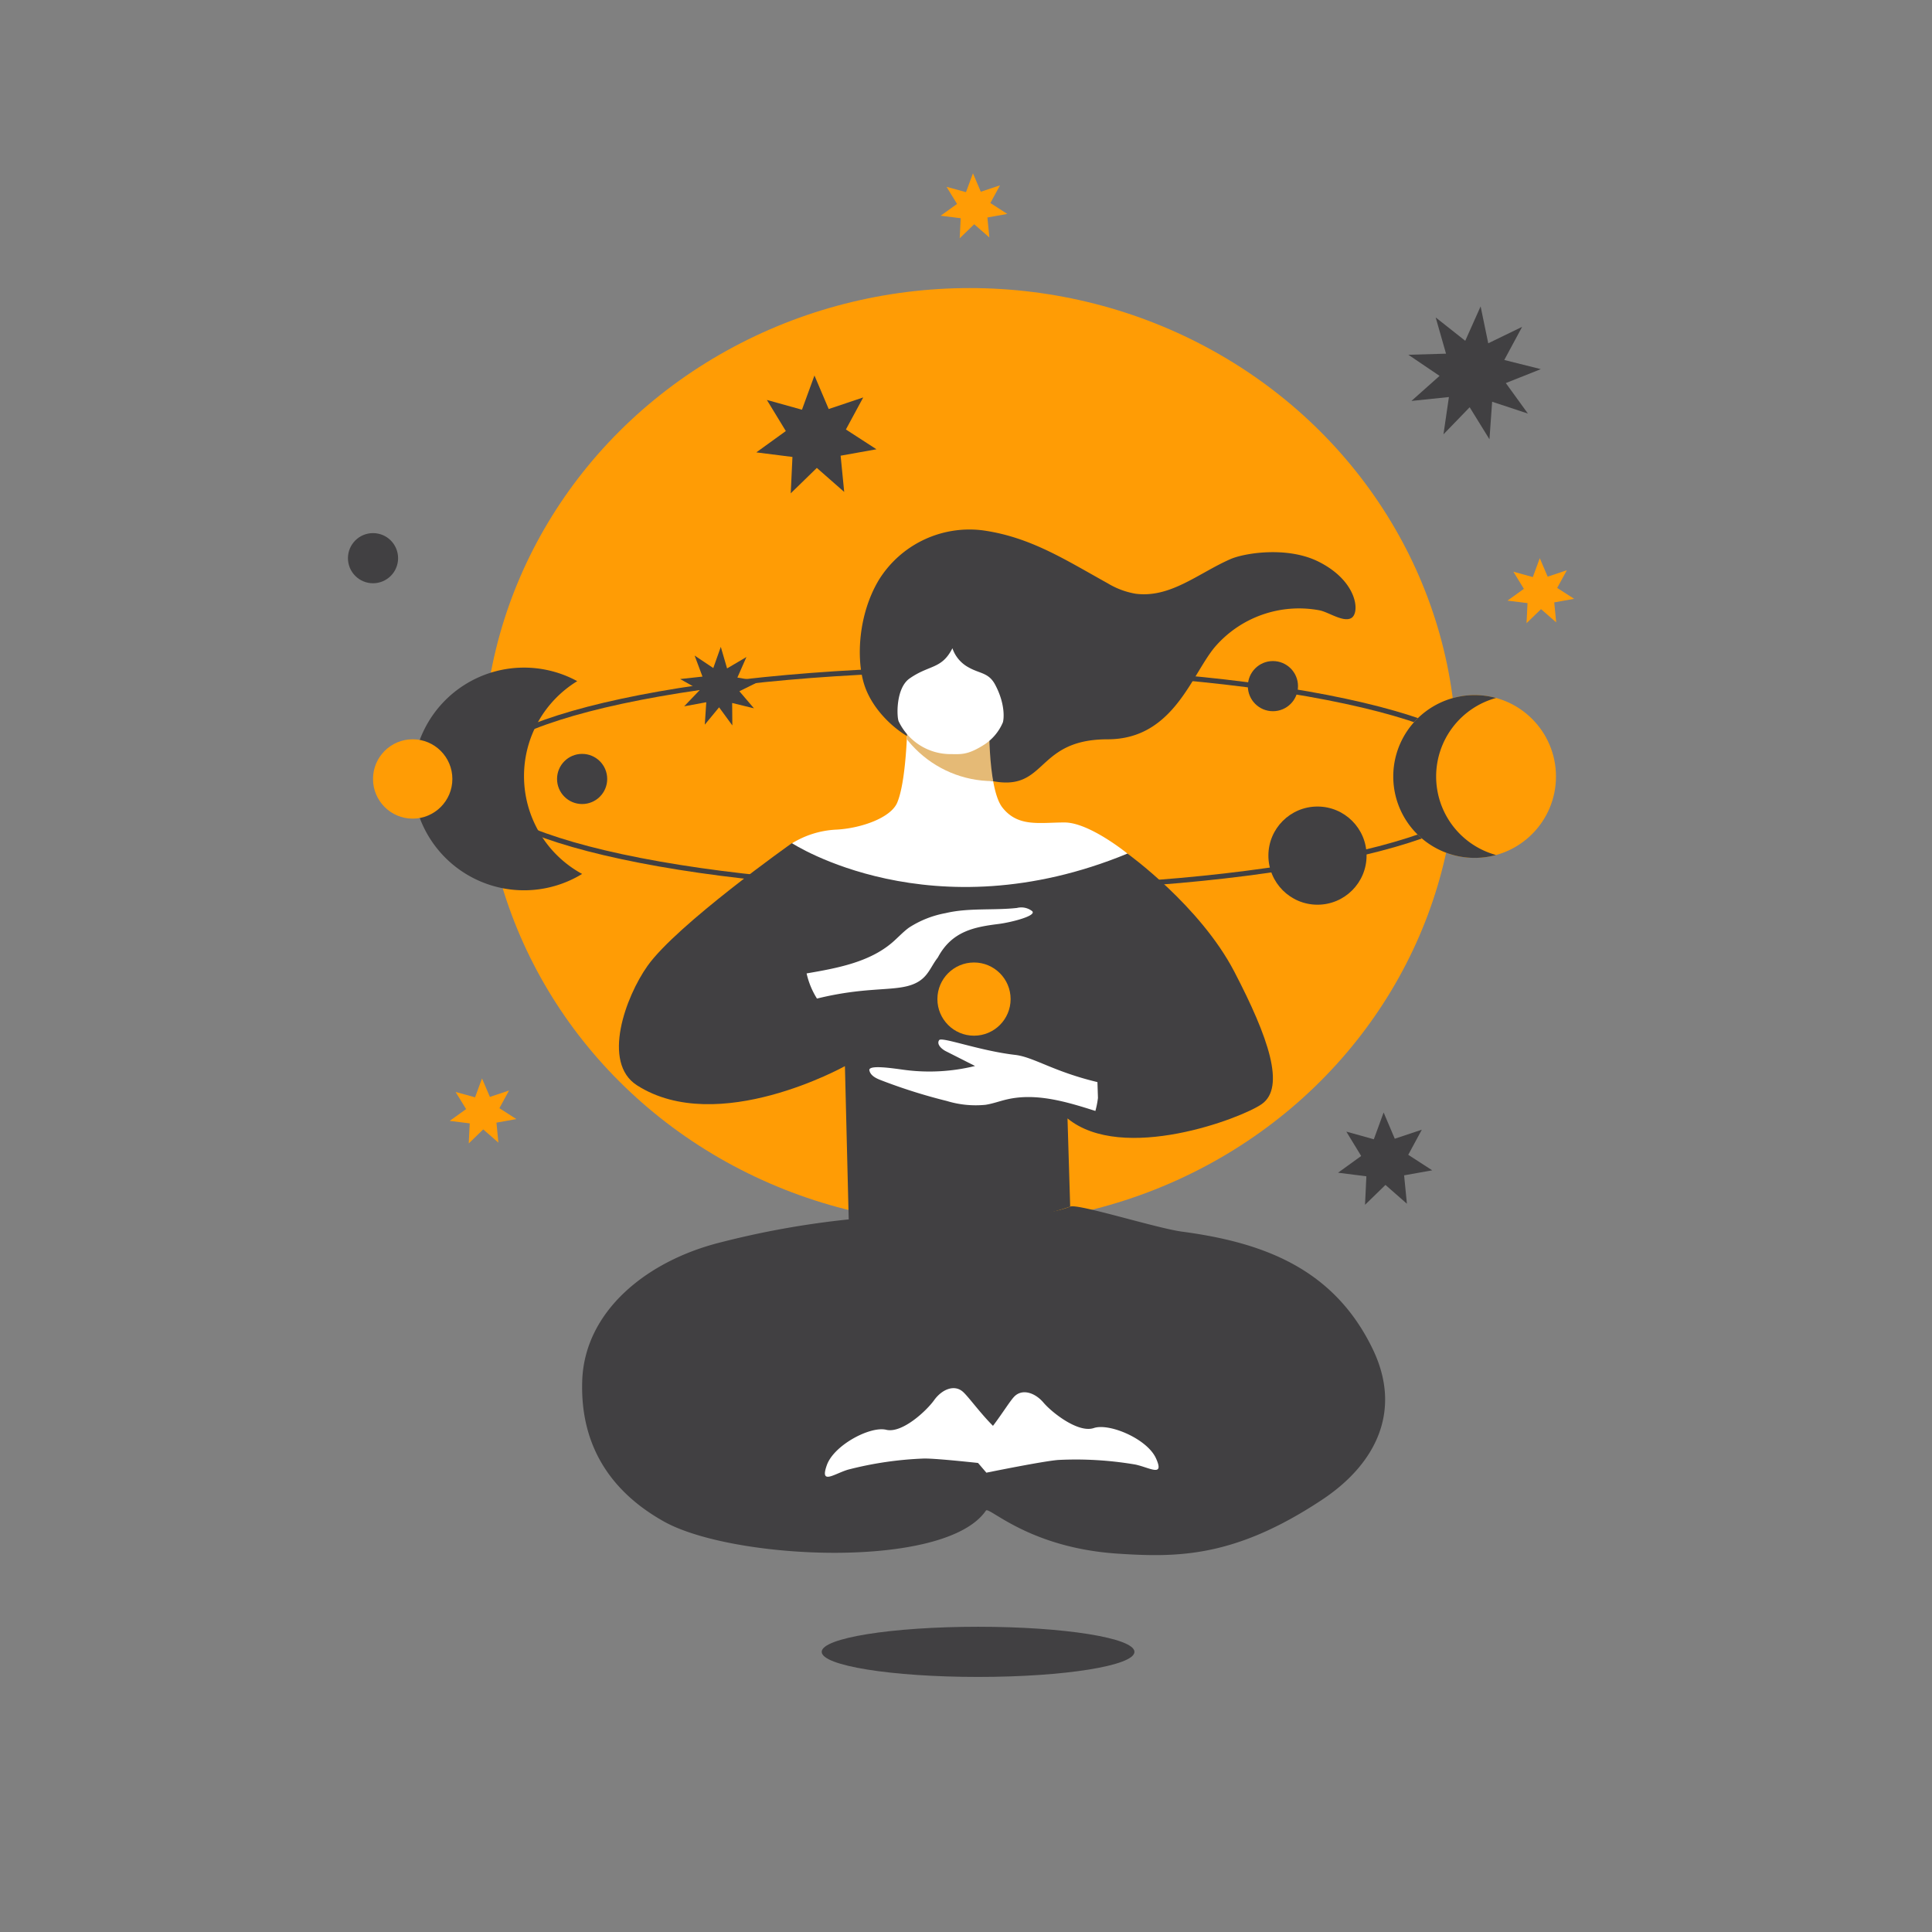 <svg xmlns="http://www.w3.org/2000/svg" xmlns:xlink="http://www.w3.org/1999/xlink" width="349.705" height="349.705" viewBox="0 0 349.705 349.705"><rect x="0" y="0" width="349.705" height="349.705" fill="#808080" stroke="none"/><defs><style>.a{fill:none;}.b{fill:#FF9C05;}.c{fill:#414042;}.d{fill:#fff;}.e{clip-path:url(#a);}.f{fill:#e5ba76;}</style><clipPath id="a"><path class="a" d="M73.768,92.324s12.115,6.764,31.643,5.86S136.661,93,136.661,93s-6.884-5.635-11.394-5.635-8.41.9-11.244-2.706S111.639,67.3,111.639,67.3H96.867s0,11.949-1.874,16.456c-1.154,2.777-6.549,4.653-10.938,4.9A25.89,25.89,0,0,0,73.768,92.324Z" transform="translate(-73.768 -67.301)"/></clipPath></defs><g transform="translate(-568.295 -173.296)"><g transform="translate(655.725 225.439)"><ellipse class="b" cx="88.105" cy="84.771" rx="88.105" ry="84.771"/></g><g transform="translate(653.207 293.951)"><path class="c" d="M137.5,103.723c-24.785,0-48.091-2.071-65.625-5.834C63.321,96.056,56.6,93.916,51.9,91.53c-5-2.536-7.533-5.277-7.533-8.148S46.9,77.771,51.9,75.235c4.7-2.385,11.422-4.525,19.972-6.36C89.4,65.112,112.71,63.041,137.5,63.041s48.089,2.071,65.625,5.834c8.549,1.835,15.267,3.975,19.97,6.36,5,2.536,7.533,5.277,7.533,8.148s-2.534,5.612-7.533,8.148c-4.7,2.387-11.42,4.526-19.97,6.36C185.585,101.652,162.279,103.723,137.5,103.723Zm0-39.769c-24.722,0-47.961,2.065-65.433,5.814C55.042,73.42,45.279,78.383,45.279,83.382S55.042,93.344,72.062,97c17.472,3.749,40.711,5.814,65.433,5.814s47.959-2.065,65.433-5.814c17.019-3.652,26.781-8.615,26.781-13.614s-9.763-9.962-26.781-13.614C185.455,66.019,162.218,63.954,137.5,63.954Z" transform="translate(-44.366 -63.041)"/></g><g transform="translate(711.586 302.104)"><path class="d" d="M74.868,91.183s10.507,8.611,30.056,8.676C125.139,99.928,135.656,93,135.656,93s-6.884-5.635-11.394-5.635-8.41.9-11.244-2.706S110.633,67.3,110.633,67.3H95.862s0,11.949-1.874,16.456c-1.154,2.777-6.549,4.653-10.938,4.9A16.774,16.774,0,0,0,74.868,91.183Z" transform="translate(-74.868 -67.301)"/></g><g transform="translate(568.295 173.296)"><rect class="a" width="349.705" height="349.705"/></g><g transform="translate(568.295 173.296)"><rect class="a" width="349.705" height="349.705"/></g><g transform="translate(717.029 467.751)"><ellipse class="c" cx="28.305" cy="4.541" rx="28.305" ry="4.541"/></g><g transform="translate(723.926 269.12)"><path class="c" d="M84.76,59.218A19.3,19.3,0,0,1,103.5,50.23c8.664,1.194,15.03,5.355,22.682,9.593a14.473,14.473,0,0,0,5.062,1.891c6.3.812,11.334-3.707,17.147-6.262,2.538-1.114,10.259-2.352,15.874.415,7.16,3.527,7.638,9.334,6,10.255-1.437.81-4.09-1.074-5.707-1.4a20.1,20.1,0,0,0-18.954,6.611c-4.262,5.057-7.533,16.728-19.426,16.728-13.8,0-10.643,10.477-22.452,7.181-3.862-1.078-4.379-6.481-8.368-6.067S84.065,84.42,82.09,78.07C80.676,73.524,80.993,65.515,84.76,59.218Z" transform="translate(-81.315 -50.067)"/></g><g transform="translate(673.662 391.644)"><path class="c" d="M103.31,116.453a159.361,159.361,0,0,0-23.218,4.167C66.58,124,55.5,133.179,55.074,145.635s5.853,20.5,14.766,25.493c12.481,7,50.937,8.791,58.306-1.966.555-.808,7.74,6.729,23.821,7.792,10.909.72,21.231.72,37.031-9.759,9.74-6.46,14.561-16.106,9.145-27.3-7.072-14.617-19.893-19.275-34.495-21.223-4.62-.616-18.85-5.118-20.249-4.536C135.357,117.472,103.31,116.453,103.31,116.453Z" transform="translate(-55.053 -114.084)"/></g><g transform="translate(743.313 425.312)"><path class="d" d="M94.966,146.225s10.483-2.14,13.084-2.308a64.07,64.07,0,0,1,13.9.838c2.622.568,5.307,2.36,3.707-1.15s-8.44-6.406-11.248-5.458-7.564-2.79-9.1-4.6-3.857-2.58-5.3-1.089-5.24,8.44-8.561,9.654Z" transform="translate(-91.444 -131.675)"/></g><g transform="translate(717.609 424.569)"><path class="d" d="M109.17,145.2s-10.628-1.236-13.233-1.181a64.147,64.147,0,0,0-13.78,2.023c-2.563.792-5.085,2.806-3.793-.829s7.864-7.1,10.741-6.4,7.3-3.43,8.68-5.359,3.621-2.9,5.189-1.537,5.943,7.96,9.355,8.886Z" transform="translate(-78.015 -131.287)"/></g><g transform="translate(709.48 302.104)"><g class="e"><g transform="translate(18.686 -27.217)"><circle class="f" cx="19.898" cy="19.898" r="19.898"/></g></g></g><g transform="translate(730.75 290.635)"><path class="d" d="M85.1,74.554c-.362-.731-.574-6,1.969-7.778,3.6-2.517,5.8-1.636,7.751-5.468a6.192,6.192,0,0,0,2.951,3.476c2.05,1.156,3.612.911,4.789,3.125,1.931,3.631,1.556,6.4,1.378,6.848a8.995,8.995,0,0,1-3.252,3.929c-3.156,2.029-4.312,1.782-6.276,1.782A10.393,10.393,0,0,1,85.1,74.554Z" transform="translate(-84.881 -61.308)"/></g><g transform="translate(680.326 325.912)"><path class="c" d="M89.845,79.74s25.231,16.517,60.738,1.891c0,0,13.118,9.417,19.334,21.357s9.29,20.917,4.993,23.968c-3.612,2.567-25.2,10.768-35.18,2.609l.484,15.958s-20.749,7.384-40.087,2.318L99.441,120.1s-23,12.831-37.628,3.478c-6.458-4.13-2.044-16.048,1.879-21.6C68.987,94.491,89.845,79.74,89.845,79.74Z" transform="translate(-58.535 -79.74)"/></g><g transform="translate(737.971 347.512)"><circle class="b" cx="6.626" cy="6.626" r="6.626"/></g><g transform="translate(642.996 294.143)"><path class="c" d="M59.18,82.778a20.14,20.14,0,0,1,9.633-17.191,20.153,20.153,0,1,0,.884,34.895A20.149,20.149,0,0,1,59.18,82.778Z" transform="translate(-39.03 -63.141)"/></g><g transform="translate(820.475 299.114)"><circle class="b" cx="14.731" cy="14.731" r="14.731"/></g><g transform="translate(669.125 309.754)"><circle class="c" cx="4.539" cy="4.539" r="4.539"/></g><g transform="translate(794.164 292.952)"><circle class="c" cx="4.539" cy="4.539" r="4.539"/></g><g transform="translate(631.275 269.792)"><circle class="c" cx="4.539" cy="4.539" r="4.539"/></g><g transform="translate(635.814 307.112)"><circle class="b" cx="7.181" cy="7.181" r="7.181"/></g><g transform="translate(797.883 319.284)"><circle class="c" cx="8.885" cy="8.885" r="8.885"/></g><g transform="translate(820.475 299.115)"><path class="c" d="M139.532,80.469a14.736,14.736,0,0,1,10.846-14.211,14.731,14.731,0,1,0,0,28.424A14.736,14.736,0,0,1,139.532,80.469Z" transform="translate(-131.761 -65.739)"/></g><g transform="translate(725.645 361.459)"><path class="d" d="M123.6,108.88l-.094-2.863c-8-1.914-11.533-4.536-14.9-4.926-6.469-.75-13.229-3.307-13.74-2.679-.53.727.41,1.613,1.212,2.019l5.277,2.67a34.519,34.519,0,0,1-12.821.7c-2.111-.283-6.683-1-6.293.155.226.909,1.2,1.38,2.079,1.717a99.087,99.087,0,0,0,11.926,3.763,17.888,17.888,0,0,0,7,.691c1.319-.2,2.58-.678,3.881-.978,5.309-1.231,10.814.438,16.008,2.088A15.7,15.7,0,0,0,123.6,108.88Z" transform="translate(-82.213 -98.313)"/></g><g transform="translate(714.299 337.583)"><path class="d" d="M78.157,102.3c8.188-2.019,12.976-1.4,16.343-2.251,3.663-.926,3.947-3.168,5.531-5.175,2.549-4.794,6.634-5.527,11.028-6.081,2.19-.276,6.978-1.474,6.04-2.329a3.212,3.212,0,0,0-2.741-.567c-4.268.469-8.749-.057-12.907.934a18.2,18.2,0,0,0-6.66,2.641c-1.087.8-1.987,1.807-3.009,2.681-4.17,3.573-9.977,4.647-15.5,5.592A14.414,14.414,0,0,0,78.157,102.3Z" transform="translate(-76.285 -85.838)"/></g><g transform="translate(705.195 241.259)"><path class="c" d="M90.878,39.485l-3.136,5.8,5.532,3.583-6.488,1.162.648,6.559-4.954-4.348-4.724,4.6.31-6.584-6.539-.828,5.341-3.862-3.43-5.628,6.35,1.768,2.262-6.191,2.577,6.066Z" transform="translate(-71.528 -35.51)"/></g><g transform="translate(810.488 374.664)"><path class="c" d="M141.71,108.328l-2.458,4.544,4.336,2.808-5.085.911.508,5.141-3.883-3.408-3.7,3.6.243-5.161-5.125-.649,4.186-3.027-2.688-4.412,4.977,1.386,1.773-4.853,2.02,4.755Z" transform="translate(-126.543 -105.213)"/></g><g transform="translate(649.695 368.501)"><path class="b" d="M53.27,104.177l-1.744,3.2,3.065,1.971-3.6.646.354,3.617L48.6,111.218l-2.624,2.539.178-3.631-3.625-.451L45.5,107.54l-1.9-3.1,3.52.97,1.26-3.416,1.424,3.343Z" transform="translate(-42.531 -101.992)"/></g><g transform="translate(841.164 274.331)"><path class="b" d="M153.309,54.974l-1.744,3.2,3.065,1.971-3.6.646.354,3.617-2.744-2.394-2.624,2.539.178-3.631-3.625-.451,2.965-2.134-1.9-3.1,3.52.97,1.26-3.416,1.424,3.343Z" transform="translate(-142.571 -52.789)"/></g><g transform="translate(738.566 204.661)"><path class="b" d="M99.7,18.573l-1.744,3.2,3.065,1.971-3.6.646.354,3.617-2.744-2.394-2.624,2.539.178-3.631-3.625-.451,2.965-2.134-1.9-3.1,3.52.97,1.26-3.416,1.424,3.343Z" transform="translate(-88.965 -16.388)"/></g><g transform="translate(691.408 290.381)"><path class="c" d="M76.321,63.016l-1.638,3.721,4.009.672-3.646,1.8,2.64,3.092-3.949-.967.035,4.065-2.4-3.279-2.586,3.136.266-4.057-4,.74L67.863,69l-3.538-2,4.041-.442-1.423-3.808,3.38,2.259,1.358-3.832,1.137,3.9Z" transform="translate(-64.325 -61.175)"/></g><g transform="translate(823.219 228.758)"><path class="c" d="M153.788,32.674l-3.234,6,6.616,1.658-6.337,2.521,4,5.522-6.475-2.143-.484,6.8-3.583-5.8-4.743,4.9.986-6.749-6.784.705,5.093-4.536-5.65-3.82,6.817-.2-1.872-6.558,5.352,4.228,2.781-6.227,1.382,6.679Z" transform="translate(-133.195 -28.978)"/></g></g></svg>